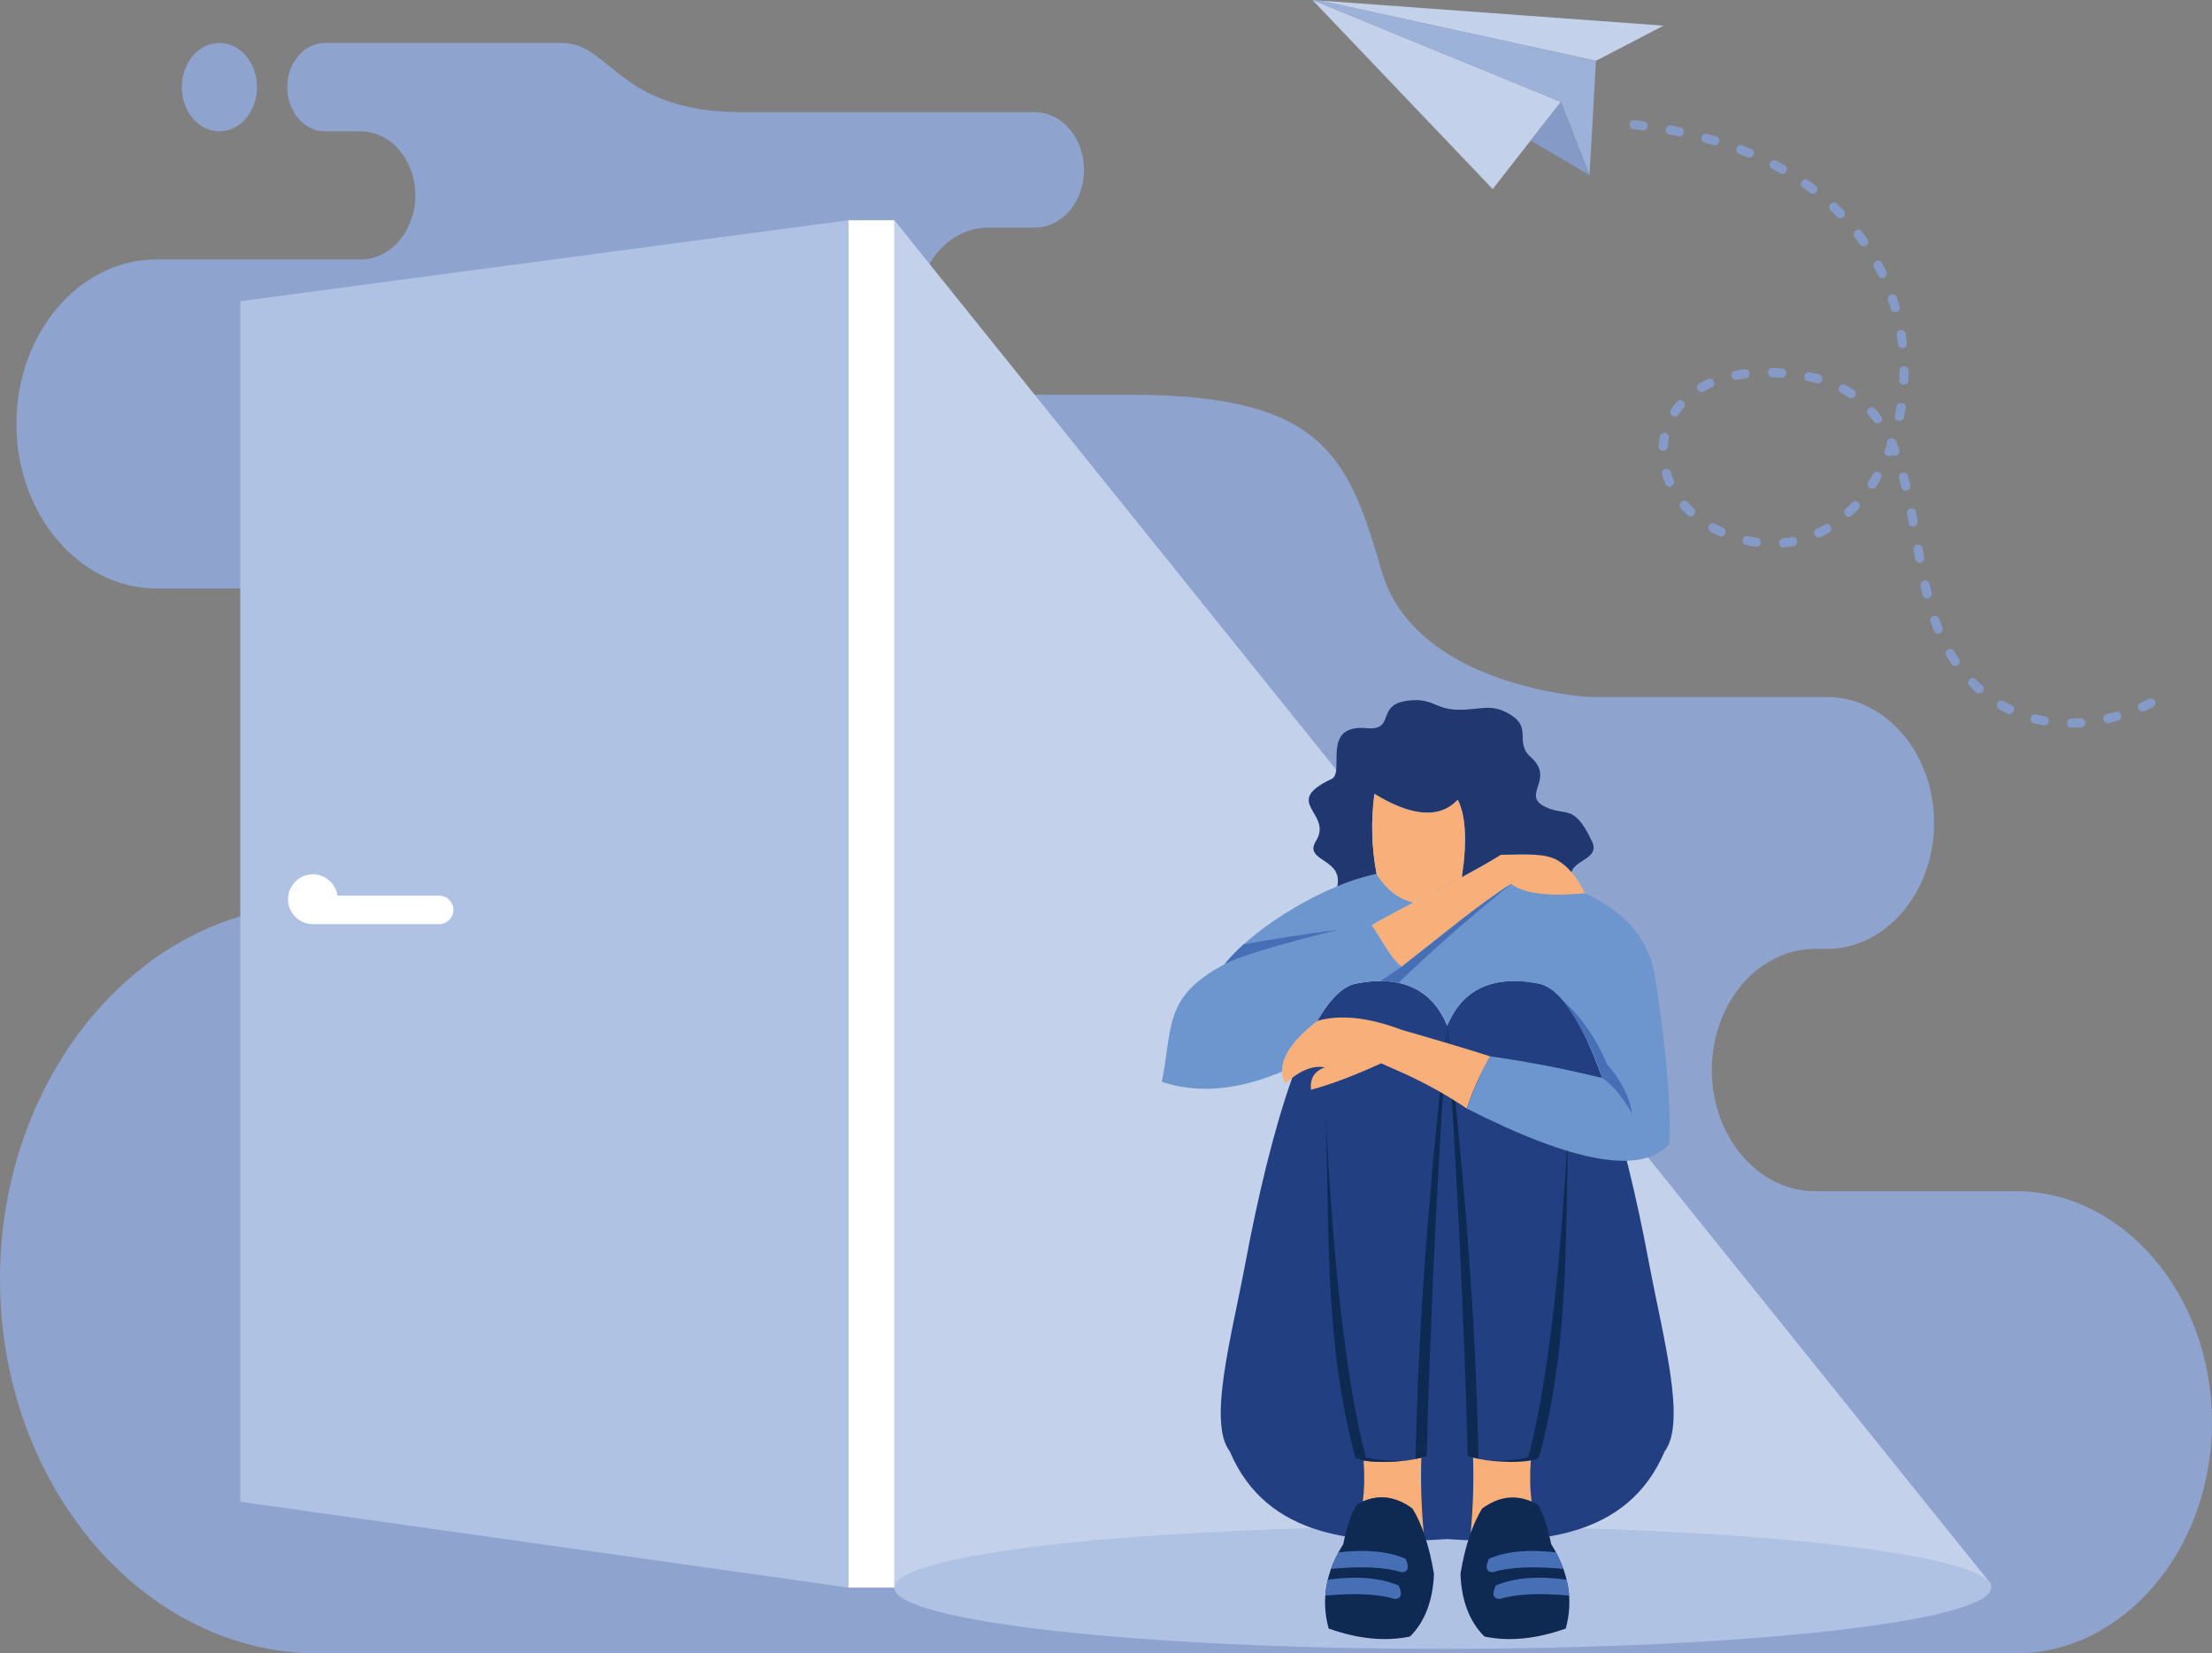 <?xml version="1.0" encoding="UTF-8"?><svg id="a" xmlns="http://www.w3.org/2000/svg" viewBox="0 0 1979.85 1479.7"><rect x="0" y="0" width="1979.85" height="1479.7" fill="#808080" stroke="none"/><path d="M196.37,117.54c18.58,0,33.63-17.71,33.63-39.56s-15.06-39.56-33.63-39.56-33.63,17.71-33.63,39.56,15.05,39.56,33.63,39.56h0Zm1427.98,948.5h179.68c96.71,0,175.83,93.07,175.83,206.83h0c0,113.75-79.12,206.83-175.83,206.83H284.71C128.11,1479.7,0,1328.98,0,1144.78H0c0-184.21,128.11-334.92,284.71-334.93h0c66.21,0,120.38-63.73,120.38-141.61h0c0-77.88-54.17-141.6-120.38-141.6H139.82c-68.83,0-125.15-66.26-125.15-147.23h0c0-80.98,56.31-147.23,125.15-147.23h183.21c26.79,0,48.72-25.8,48.72-57.32h0c0-31.52-21.93-57.32-48.72-57.32h-32.3c-18.5,0-33.63-17.8-33.63-39.56h0c0-21.75,15.14-39.56,33.63-39.56h211.92c44.63,0,49.6,62.02,162.34,62.02h261.4c24.13,0,43.88,23.23,43.88,51.62h0c0,28.39-19.75,51.62-43.88,51.62h-42.14c-34.96,0-63.58,33.66-63.58,74.79h0c0,41.14,28.62,74.8,63.58,74.8h126.83c171.26,0,195.44,52.65,225.44,157.36,30,104.71,185.77,113.16,185.77,113.16h213c52.7,0,95.82,50.72,95.82,112.71h0c0,61.99-43.12,112.72-95.82,112.72h-10.96c-50.69,0-92.16,48.78-92.16,108.41h0c0,59.63,41.47,108.42,92.16,108.42h0Z" style="fill:#8fa3cf; fill-rule:evenodd;"/><polygon points="800.48 197.08 1782.22 1417.83 800.48 1420.81 800.48 197.08" style="fill:#c4d1eb; fill-rule:evenodd;"/><path d="M1291.35,1365.99c271.1,0,490.87,24.55,490.87,54.82s-219.77,54.82-490.87,54.82-490.87-24.55-490.87-54.82,219.77-54.82,490.87-54.82Z" style="fill:#b0c2e4; fill-rule:evenodd;"/><path d="M1377.29,880.34c-46.38-9.27-70.69,9.92-81.97,37.64-11.28-27.72-35.59-46.91-81.97-37.64-42.09,8.69-76.94,134.36-98.62,249.79-12.62,67.19-33.84,142.74-13.97,168.88,33.29,78.18,114.63,83.78,194.56,78.38,79.92,5.4,161.26-.2,194.56-78.38,19.87-26.14-1.36-101.68-13.97-168.88-21.67-115.43-56.53-241.1-98.62-249.79Z" style="fill:#223f81; fill-rule:evenodd;"/><path d="M1295.32,917.98c9.38,142.18,15.49,270.54,18.34,385.06,15.3,5.67,53.35,7.65,63.76,1.56,29.96-110.22,22.28-218.15,27.36-319.44-6.57,137.76-18.6,250.25-36.94,319.23-16.15,3.28-30.97,3.69-44.48,1.24-2.14-115.5-11.77-245.2-28.05-387.65Z" style="fill:#0e2952; fill-rule:evenodd;"/><path d="M1388.35,1381.87c-3.14-15.72-7.18-27.54-12.13-35.46-16.95-9.51-33.54-8.27-49.77,3.73-8.86,14.71-15.29,34.21-19.28,58.47,.99,24.08,8.15,42.75,21.47,55.99,22.05,4.62,46.31,2.24,72.78-7.16,6.99-25.34,2.64-50.53-13.06-75.57Z" style="fill:#0e2952; fill-rule:evenodd;"/><path d="M1318.45,1304.52c.72,22.41,0,44.88-2.14,67.4,2.93-8.14,6.3-15.41,10.13-21.77,14.52-10.73,29.32-12.86,44.42-6.38-1.48-11.39-1.72-23.65-.7-36.77-13.5,2.61-37.56,1.2-51.71-2.47h0Zm-46.27,0c-.71,22.41,0,44.88,2.14,67.4-2.92-8.14-6.3-15.41-10.14-21.77-14.52-10.73-29.31-12.86-44.42-6.38,1.48-11.39,1.72-23.65,.71-36.77,13.49,2.61,37.56,1.2,51.7-2.47Z" style="fill:#f9af79; fill-rule:evenodd;"/><path d="M1295.32,917.98c-9.38,142.18-15.49,270.54-18.33,385.06-15.3,5.67-53.35,7.65-63.76,1.56-29.96-110.22-22.29-218.15-27.37-319.44,6.57,137.76,18.36,250.3,36.7,319.27,16.16,3.28,30.98,3.7,44.48,1.24,2.14-115.5,12-245.24,28.28-387.69Z" style="fill:#0e2952; fill-rule:evenodd;"/><path d="M1202.29,1381.87c3.14-15.72,7.18-27.54,12.12-35.46,16.96-9.51,33.55-8.27,49.77,3.73,8.87,14.71,15.29,34.21,19.29,58.47-.99,24.08-8.14,42.75-21.46,55.99-22.05,4.62-46.31,2.24-72.79-7.16-6.99-25.34-2.64-50.53,13.07-75.57Z" style="fill:#0e2952; fill-rule:evenodd;"/><path d="M1254.83,921.74c30.53,8.73,56.87,16.61,79.02,23.64-8.67,15.41-14.37,27.24-21.05,46.67-35.6-24.04-62.45-33.79-76.61-40.45-24.56,11.28-45.51,19.15-62.84,23.64-.95-10.17,3.2-16.81,12.44-19.91-10.26-2.28-22.09,2.49-35.46,14.31-8.11-16.11,1.49-34.78,28.79-56.02,20.5-5.91,45.75-3.2,75.73,8.13Z" style="fill:#f9af79; fill-rule:evenodd;"/><path d="M1254.63,865.12c-9.69-6.91-18.77-25.62-26.91-37.17,37.05-21.34,74.38-37.87,115.71-62.98,21.18-.4,39.06-1.54,50.23,4.66,12.48,7.01,19.69,19.66,25.04,29.86-32.92,3.09-55,.29-66.26-8.4-31.42,20.21-62.68,46.75-97.82,74.03Z" style="fill:#f9af79; fill-rule:evenodd;"/><path d="M1418.7,799.49c36.84,16.83,57.82,42.06,62.92,75.72,10.23,67.85,14.37,117.4,12.43,148.66-24.79,27.65-85.21,17.04-181.26-31.82,7.7-20.94,14.71-36.49,21.05-46.67,32.32,4.5,65.73,10.95,100.24,19.35-16.65-46.69-35.83-80.07-56.8-84.4-46.38-9.27-70.69,9.92-81.97,37.64-11.28-27.72-35.59-46.91-81.97-37.64-12.05,2.49-23.52,14.58-34.25,33.28-21.5,16.73-32.02,31.87-31.56,45.41-39.8,16.8-75.68,19.85-107.62,9.15,9.86-49.17,1.32-76.24,55.99-105.13,27.96-34.81,92.45-72.55,136.24-80.87,8.65,13.88,19.64,22.37,32.96,25.47-12.58,6.56-25,13.15-37.39,20.29,8.14,11.55,17.21,30.26,26.91,37.17,35.14-27.28,66.4-53.82,97.82-74.03,11.26,8.69,33.34,11.48,66.26,8.4Z" style="fill:#6d96ce; fill-rule:evenodd;"/><path d="M1434.09,964.74c-8.05-25.29-19.81-48.49-35.27-69.62,16.97,15.61,30.22,34.84,39.73,57.65,12.11,13.24,19.57,27.96,22.4,44.17-8.55-15.16-17.5-25.88-26.86-32.2h0Zm-338.18-101.68c12.06-6.75,45.73-17.02,101.01-30.81-30.54,3.89-58.48,8.21-83.85,12.96-6.59,5.93-12.4,11.93-17.16,17.85h0Zm155.83,16.55c27.24-26.56,60.81-56.07,100.71-88.52-31.42,20.21-62.68,46.75-97.82,74.03-5.45,3.8-11.84,8.09-19.16,12.87,5.88,0,11.29,.56,16.27,1.62Z" style="fill:#466fb5; fill-rule:evenodd;"/><path d="M1230.15,710.47c33.68,20.55,58.56,22.31,74.65,5.29,7.18,14.51,8.39,37.58,3.62,69.21,11.4-6.17,23.04-12.72,35.02-19.99,21.18-.4,39.06-1.54,50.23,4.66,5.09,2.86,9.3,6.65,12.87,10.84,3.28-11.23,25.57-12.14,18.43-27.33-15.13-32.17-22.64-23.91-37.38-29.19-30.49-10.91,6.06-25.26-17.33-46.2-15.99-14.31,3.52-27.19-21.98-40.22-14.8-7.56-23.96-2.34-41.79-2.34-21.01,0-22.7-9.36-41.58-8.56-36.18,1.55-13.92,27.56-41.73,25.04-41.54-3.77-18.95,39.65-31.37,45.47-45.62,21.41,1.72,30.26-13.94,55.51-11.51,18.56,24.58,15.11,19.07,40.52,12.42-5.12,24.43-8.94,35.19-10.99-4.49-23.71-5.16-47.61-2-71.72Z" style="fill:#20386f; fill-rule:evenodd;"/><path d="M1304.8,715.75c-16.09,17.03-40.96,15.27-74.65-5.29-3.16,24.11-2.5,48.01,2,71.72,8.65,13.88,19.64,22.37,32.96,25.47,14.16-7.38,28.53-14.71,43.31-22.7,4.77-31.63,3.57-54.7-3.62-69.21Z" style="fill:#f9af79; fill-rule:evenodd;"/><path d="M1402.19,1413.71c-25.97-3.46-47.09-1.71-63.37,5.22-3.63,7.76-2.49,11.8,3.42,12.12,14.31-4.49,35.04-5.52,62.2-3.09-.34-4.76-1.1-9.5-2.24-14.26h0Zm-147.62-6.65c-14.49-4.55-35.55-5.55-63.2-3.01,1.77-4.92,3.97-9.85,6.61-14.76,24.44-2.88,44.43-1,60.02,5.64,3.62,7.75,2.48,11.79-3.42,12.12h0Zm-66.1,6.65c25.96-3.46,47.09-1.71,63.37,5.22,3.62,7.76,2.48,11.8-3.43,12.12-14.31-4.49-35.03-5.52-62.19-3.09,.34-4.76,1.09-9.5,2.24-14.26h0Zm147.62-6.65c14.49-4.55,35.55-5.55,63.2-3.01-1.76-4.92-3.97-9.85-6.61-14.76-24.43-2.88-44.43-1-60.01,5.64-3.63,7.75-2.49,11.79,3.42,12.12Z" style="fill:#466fb5; fill-rule:evenodd;"/><polygon points="1174.68 0 1397.1 91.18 1336.03 169.19 1174.68 0" style="fill:#c4d1eb; fill-rule:evenodd;"/><polygon points="1428.47 54.42 1181.47 .5 1488.96 22.96 1428.47 54.42" style="fill:#c4d1eb; fill-rule:evenodd;"/><polygon points="1428.47 54.42 1422.7 156.82 1397.1 91.18 1174.68 0 1181.47 .5 1428.47 54.42" style="fill:#9db2d9; fill-rule:evenodd;"/><polygon points="1422.7 156.82 1370.04 125.74 1397.1 91.18 1422.7 156.82" style="fill:#859ac6; fill-rule:evenodd;"/><path d="M1462.99,107.6c-5.21-.65-6.42,7.46-.89,8.16l8.1,.95c5.3,.66,6.4-7.47,.97-8.15l-8.18-.96h0Zm463.97,525.38c4.88-2.79,1.33-9.49-3.55-7.4-2.43,1.13-4.83,2.25-7.28,3.33-5,2.14-1.76,9.68,3.2,7.55l7.63-3.48h0Zm-31.26,11.99c4.93-1.23,3.32-9.28-2.24-7.89-2.59,.71-5.13,1.39-7.75,2.02-5.4,1.35-3.22,9.26,1.86,7.99,2.74-.64,5.41-1.38,8.13-2.12h0Zm-33.1,5.95c5.38-.67,4.99-8.19-.52-8.19-2.66,.17-5.29,.29-7.96,.32-5.35,0-5.4,8.21,.05,8.21,2.77-.17,5.61-.17,8.43-.35h0Zm-33.7-1.76c5.43,.68,6.81-6.74,1.5-8.06-2.62-.46-5.19-1.05-7.78-1.68-5.25-1.31-7.23,6.65-1.99,7.95,2.72,.68,5.5,1.31,8.26,1.79h0Zm-32.15-10.56c4.17,2.38,8.87-4.37,3.64-7.36-2.38-1.15-4.67-2.43-6.97-3.73-4.79-2.74-8.72,4.46-4.15,7.08,2.43,1.41,4.95,2.8,7.49,4.01h0Zm-28.01-18.98c4.45,3.71,9.34-2.89,5.48-6.1-1.88-1.69-4.01-3.62-5.72-5.48-3.94-3.93-9.61,2-5.89,5.72,2.01,2.01,4.01,3.96,6.13,5.86h0Zm-22.12-25.48c3.03,4.23,9.64,.39,6.8-4.59-1.49-2.22-2.92-4.44-4.3-6.73-2.57-4.49-9.83-.66-7.03,4.23,1.44,2.41,2.96,4.77,4.53,7.09h0Zm-15.68-29.76c1.83,4.89,9.59,2.23,7.63-3-.99-2.49-1.93-5-2.81-7.52-1.99-5.31-9.56-2.13-7.76,2.68,.93,2.63,1.9,5.25,2.93,7.85h0Zm-9.97-31.82c1.32,5.29,9.27,3.24,7.97-1.95l-1.87-7.9c-1.38-5.51-9.25-3.21-8.01,1.78l1.91,8.07h0Zm-6.8-32.34c.6,4.78,8.81,4.46,8.07-1.49l-1.46-8.05c-.6-4.84-8.82-4.46-8.08,1.44l1.47,8.1h0Zm-5.77-32.32c.6,4.81,8.81,4.46,8.07-1.47l-1.52-8.11c-1.29-5.17-8.75-4.01-8.06,1.56l1.5,8.02h0Zm-6.62-31.88c1.31,5.26,9.27,3.25,7.96-1.97-.65-2.69-1.32-5.4-2.08-8.06-1.24-4.98-9.28-3.31-7.9,2.19,.78,2.45,1.4,5.31,2.02,7.83h0Zm-8.17-28.94c2.9,2.13,7.81-.63,6.22-4.89-.68-1.73-1.4-3.46-2.16-5.16,.36-2.02-.92-3.66-2.58-4.33-2.79-1.84-7.52,.66-6.21,4.72-.63,1.74-1.28,3.5-1.98,5.22-1.68,4.48,3.91,7.34,6.7,4.45h0Zm-16.46-29.7c3.62,4.35,9.64-.63,6.6-4.89-1.68-2.29-3.47-4.54-5.34-6.67-3.29-3.95-9.8,1.05-6.16,5.41,1.72,1.97,3.36,4.03,4.9,6.14h0Zm-22.47-21.63c5.19,2.97,8.67-4.48,4.47-6.88-2.42-1.58-4.81-3.02-7.33-4.41-4.44-2.54-8.81,4.41-3.86,7.24,2.31,1.25,4.54,2.61,6.73,4.05h0Zm-28.67-12.77c5.4,1.35,7.18-6.66,2.09-7.93-2.74-.74-5.45-1.39-8.22-1.97-4.78-1.2-7.33,6.61-1.61,8.05,2.6,.53,5.17,1.16,7.74,1.85h0Zm-31.59-5.04c4.81,.6,6.49-7.45,.57-8.19-2.79-.2-5.56-.34-8.35-.43-5.72,0-5.35,8.2-.25,8.2,2.69,.1,5.35,.23,8.03,.42h0Zm-31.93,.62c5.26-.66,4.38-8.82-1.1-8.13-2.8,.36-5.55,.8-8.33,1.32-5.16,1.29-4.01,8.75,1.55,8.06,2.63-.5,5.22-.9,7.87-1.24h0Zm-30.42,8.21c4.77-2.04,1.79-9.69-3.38-7.48-2.68,1.21-5.11,2.52-7.7,3.91-4.58,2.62-.65,9.82,4.15,7.09l-4.15-7.09,4.15,7.08c2.28-1.27,4.55-2.44,6.92-3.52h0Zm-24.92,18.09c3.57-4.29-2.86-9.38-6.21-5.36-1.9,2.14-3.72,4.56-5.3,6.94-2.99,5.24,4.49,8.65,6.86,4.5,1.42-2.11,2.98-4.18,4.65-6.09h0Zm-13.4,27.2c.68-5.48-6.75-6.78-8.06-1.52-.57,2.87-.93,5.72-1.14,8.64,0,5.47,7.51,5.95,8.19,.5,.18-2.58,.5-5.08,1-7.62h0Zm1.69,30.45c-1.16-4.67-9.29-3.38-7.83,2.45,.86,2.79,1.84,5.43,2.98,8.11,2.11,4.91,9.67,1.75,7.52-3.27-1.03-2.42-1.9-4.78-2.68-7.29h0Zm15.16,26.88c-3.27-3.92-9.8,1.05-6.14,5.43,1.87,2.13,3.89,4.26,5.98,6.19,4.26,3.56,9.37-2.22,5.59-6-1.89-1.77-3.72-3.68-5.42-5.62h0Zm24.5,19.34c-4.49-2.56-8.8,4.41-3.89,7.22,2.5,1.34,5.05,2.62,7.65,3.77,5.08,2.17,8.17-5.42,3.3-7.51-2.4-1.08-4.74-2.24-7.06-3.48h0Zm29.54,11.06c-4.85-1.21-7.31,6.62-1.67,8.03,2.78,.6,5.54,1.14,8.37,1.56,5.42,.68,6.37-7.47,1.07-8.13-2.63-.46-5.14-.89-7.76-1.46h0Zm31.34,2.04c-5.56,.7-4.31,8.81,.86,8.16,2.78-.24,5.77-.72,8.51-1.26,5.66-1.41,3.18-9.24-1.65-8.03-2.49,.49-5.19,.91-7.72,1.13h0Zm30.05-8.54c-4.86,2.78-1.33,9.49,3.57,7.38,2.57-1.21,5.11-2.59,7.57-4.03,4.52-2.58,.64-9.82-4.21-7.04-2.22,1.31-4.6,2.59-6.92,3.68h0Zm25.89-17.86c-4.04,4.05,2.02,9.58,5.62,5.98,2.06-1.92,4.12-3.94,6.03-6.01,3.77-4.52-2.89-9.33-6.05-5.54-1.77,1.92-3.69,3.79-5.6,5.57h0Zm20.34-24.38c-2.96,5.19,4.49,8.66,6.89,4.46,1.53-2.35,2.99-4.74,4.41-7.17,2.72-4.75-4.45-8.75-7.1-4.11-1.34,2.3-2.72,4.57-4.19,6.81h0Zm23.82-59.09c-1.19,4.77,6.62,7.33,8.05,1.6,.57-2.74,1.07-5.48,1.53-8.24,.7-5.65-7.47-6.32-8.11-1.25-.5,2.64-.93,5.26-1.47,7.89h0Zm3.92-31.87c0,5.72,8.2,5.34,8.2,.26,.1-2.78,.17-5.55,.17-8.34,0-5.38-8.2-5.4-8.2,.02-.01,2.7-.07,5.37-.17,8.07h0Zm-1.26-32.12c.67,5.35,8.81,4.35,8.14-1.03-.33-2.77-.72-5.55-1.16-8.31-.62-4.9-8.82-4.45-8.09,1.39,.5,2.5,.81,5.38,1.11,7.94h0Zm-6.39-31.47c1.21,4.82,9.29,3.34,7.87-2.33-.77-2.68-1.61-5.32-2.48-7.97-2.03-5.4-9.55-2.12-7.78,2.61,.84,2.56,1.64,5.11,2.38,7.7h0Zm-11.4-29.99c2.99,5.25,9.74,.53,7.36-3.62-1.22-2.51-2.45-5-3.76-7.46-2.8-4.91-9.78-.58-7.22,3.89,1.26,2.38,2.45,4.77,3.62,7.19h0Zm-16.18-27.73c3.13,4.38,9.82-.36,6.67-4.77-1.61-2.28-3.23-4.53-4.93-6.75-3.68-4.43-9.72,1.15-6.48,5.03,1.63,2.13,3.19,4.3,4.74,6.5h0Zm-20.49-24.77c3.9,3.9,9.61-1.99,5.86-5.74-1.93-2.01-3.92-3.95-5.93-5.88-3.63-3.63-9.66,1.93-5.64,5.96,1.94,1.86,3.85,3.73,5.72,5.66h0Zm-24.09-21.31c3.76,3.13,9.48-2.77,4.93-6.56-2.22-1.69-4.46-3.34-6.75-4.94-4.28-3.06-9.19,3.51-4.67,6.74,2.19,1.54,4.36,3.14,6.49,4.76h0Zm-26.94-17.71c4.6,2.63,8.79-4.43,3.99-7.17-2.41-1.37-4.87-2.71-7.33-4-4.29-2.45-8.84,4.39-3.74,7.3,2.38,1.22,4.75,2.55,7.07,3.87h0Zm-29.04-14.18c4.85,2.08,8.23-5.4,3.14-7.58-2.56-1.08-5.15-2.11-7.74-3.11-5.06-1.9-7.94,5.79-2.88,7.69,2.5,.94,5.02,1.97,7.49,3.01h0Zm-30.47-10.88c5.62,1.4,7.16-6.66,2.29-7.87l-7.97-2.29c-5.43-1.36-7.18,6.66-2.13,7.92l7.8,2.24h0Zm-31.49-7.92c4.82,1.2,7.32-6.62,1.64-8.04-2.7-.56-5.42-1.07-8.13-1.58-5.96-.75-6.27,7.47-1.49,8.06,2.66,.51,5.33,1.01,7.98,1.56Z" style="fill:#859ac6; fill-rule:evenodd;"/><rect x="759.36" y="197.08" width="41.12" height="1223.73" style="fill:#fff;"/><polygon points="759.36 197.08 215.04 269.52 215.04 1343.96 759.36 1420.81 759.36 197.08" style="fill:#b0c2e4; fill-rule:evenodd;"/><path d="M302.09,801.58h91.02c7,0,12.72,5.72,12.72,12.72h0c0,7.01-5.72,12.73-12.72,12.73h-113.41c-12.14-.19-21.92-10.09-21.92-22.27s9.97-22.27,22.27-22.27c11.22,0,20.5,8.29,22.04,19.08Z" style="fill:#fff; fill-rule:evenodd;"/></svg>